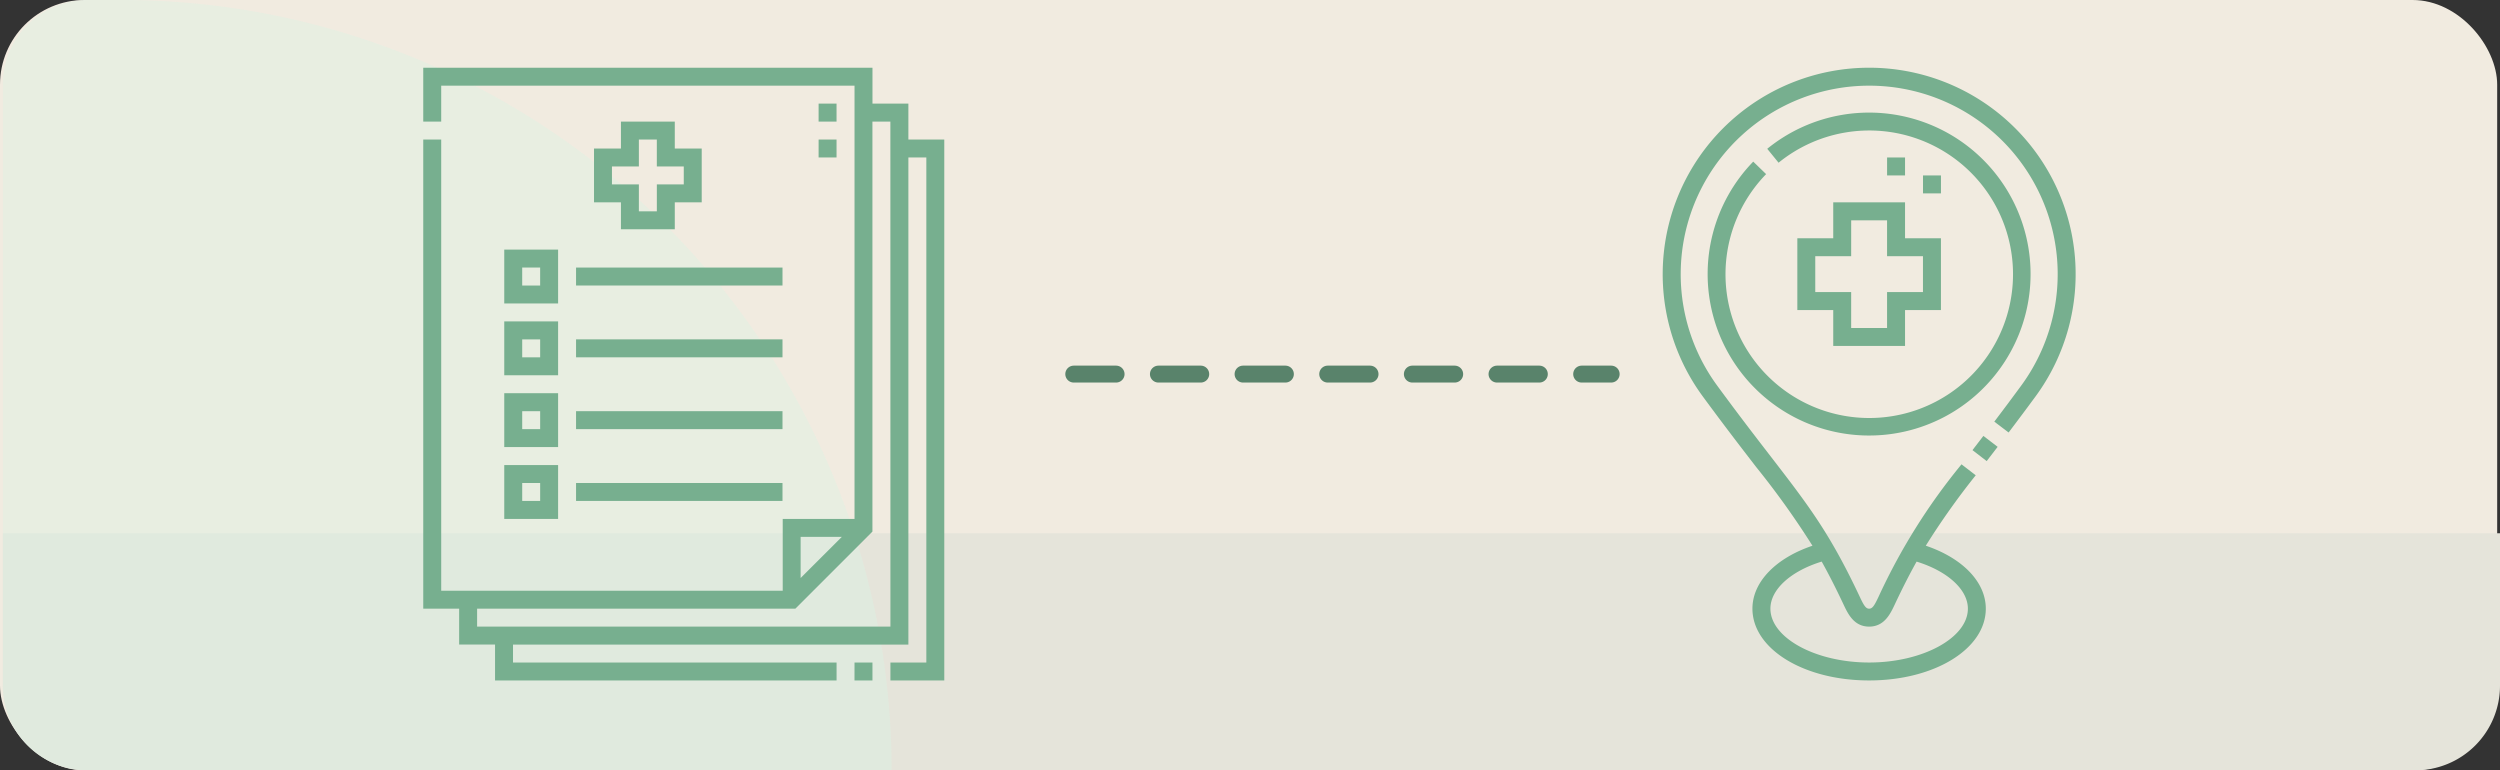 <svg xmlns="http://www.w3.org/2000/svg" width="295.333" height="91" viewBox="0 0 295.333 91">
  <rect x="0" y="0" width="295.333" height="91" fill="#333333" stroke="none"/>
  <g id="Grupo_1099183" data-name="Grupo 1099183" transform="translate(-1124.667 -391)">
    <rect id="Rectángulo_400990" data-name="Rectángulo 400990" width="295" height="91" rx="10" transform="translate(1124.667 391)" fill="#f1ebe0"/>
    <path id="Rectángulo_401147" data-name="Rectángulo 401147" d="M0,0H295a0,0,0,0,1,0,0V18a10,10,0,0,1-10,10H10A10,10,0,0,1,0,18V0A0,0,0,0,1,0,0Z" transform="translate(1125 454)" fill="#e5e4da"/>
    <path id="Rectángulo_401148" data-name="Rectángulo 401148" d="M10,0h4a91,91,0,0,1,91,91v0a0,0,0,0,1,0,0H10A10,10,0,0,1,0,81V10A10,10,0,0,1,10,0Z" transform="translate(1125 391)" fill="#daf2e4" opacity="0.4"/>
    <g id="Grupo_1099182" data-name="Grupo 1099182" transform="translate(-63.247)">
      <g id="Grupo_1099180" data-name="Grupo 1099180" transform="translate(1199.595 399)">
        <path id="Trazado_873353" data-name="Trazado 873353" d="M95.629,8.483V4.241H91.387V0H38.319V6.362H40.44V2.121H89.267V53.3H80.784v8.483H40.44V8.483H38.319V63.9H42.56v4.241H46.8v4.241H87.146V70.265H48.922V68.145H95.629V10.6h2.121V70.265H93.508v2.121H99.87V8.483ZM87.767,55.421,82.9,60.283V55.421Zm5.741,10.6H44.681V63.9h37.6l9.1-9.1V6.362h2.121Z" fill="#77af8f"/>
        <path id="Trazado_873354" data-name="Trazado 873354" d="M398.681,497H400.8v2.121h-2.121Z" transform="translate(-309.415 -426.735)" fill="#77af8f"/>
        <path id="Trazado_873355" data-name="Trazado 873355" d="M184.181,45v3.181H181v6.362h3.181v3.181h6.362V54.543h3.181V48.181h-3.181V45Zm7.423,5.3v2.121h-3.181V55.6H186.3V52.422h-3.181V50.3H186.3V47.121h2.121V50.3Z" transform="translate(-122.509 -38.638)" fill="#77af8f"/>
        <path id="Trazado_873356" data-name="Trazado 873356" d="M166,167h24.388v2.121H166Z" transform="translate(-109.63 -143.392)" fill="#77af8f"/>
        <path id="Trazado_873357" data-name="Trazado 873357" d="M106,278.364h6.362V272H106Zm2.121-4.241h2.121v2.121h-2.121Z" transform="translate(-58.112 -233.547)" fill="#77af8f"/>
        <path id="Trazado_873358" data-name="Trazado 873358" d="M106,218.365h6.362V212H106Zm2.121-4.241h2.121v2.121h-2.121Z" transform="translate(-58.112 -182.03)" fill="#77af8f"/>
        <path id="Trazado_873359" data-name="Trazado 873359" d="M106,338.363h6.362V332H106Zm2.121-4.241h2.121v2.121h-2.121Z" transform="translate(-58.112 -285.063)" fill="#77af8f"/>
        <path id="Trazado_873360" data-name="Trazado 873360" d="M166,227h24.388v2.121H166Z" transform="translate(-109.63 -194.91)" fill="#77af8f"/>
        <path id="Trazado_873361" data-name="Trazado 873361" d="M112.362,152H106v6.362h6.362Zm-2.121,4.242h-2.121v-2.121h2.121Z" transform="translate(-58.112 -130.513)" fill="#77af8f"/>
        <path id="Trazado_873362" data-name="Trazado 873362" d="M166,287h24.388v2.121H166Z" transform="translate(-109.63 -246.426)" fill="#77af8f"/>
        <path id="Trazado_873363" data-name="Trazado 873363" d="M166,347h24.388v2.121H166Z" transform="translate(-109.63 -297.942)" fill="#77af8f"/>
        <path id="Trazado_873364" data-name="Trazado 873364" d="M368.682,30H370.8v2.121h-2.121Z" transform="translate(-283.657 -25.759)" fill="#77af8f"/>
        <path id="Trazado_873365" data-name="Trazado 873365" d="M368.682,60H370.8v2.121h-2.121Z" transform="translate(-283.657 -51.517)" fill="#77af8f"/>
      </g>
      <g id="Grupo_1099181" data-name="Grupo 1099181" transform="translate(1300.834 399)">
        <path id="Trazado_873366" data-name="Trazado 873366" d="M200.241,116.741H196v8.483h4.241v4.241h8.483v-4.241h4.241v-8.483h-4.241V112.5h-8.483Zm2.121-2.121H206.6v4.241h4.241V123.1H206.6v4.241h-4.241V123.1h-4.241v-4.241h4.241Z" transform="translate(-96.595 -96.595)" fill="#77af8f"/>
        <path id="Trazado_873367" data-name="Trazado 873367" d="M126.393,43.291a19.074,19.074,0,1,0,1.655-1.516l1.339,1.645a16.982,16.982,0,1,1-1.472,1.348Z" transform="translate(-32.198 -32.198)" fill="#77af8f"/>
        <path id="Trazado_873368" data-name="Trazado 873368" d="M342.342,309.336l1.679,1.295q.62-.8,1.294-1.684l-1.684-1.29Q342.959,308.536,342.342,309.336Z" transform="translate(-222.247 -264.161)" fill="#77af8f"/>
        <path id="Trazado_873369" data-name="Trazado 873369" d="M107.888,0A24.389,24.389,0,0,0,88.22,38.81c2.545,3.464,4.558,6.074,6.334,8.376a98,98,0,0,1,6.638,9.283C96.842,57.937,94.1,60.763,94.1,63.9c0,4.757,6.055,8.483,13.784,8.483s13.784-3.726,13.784-8.483c0-3.139-2.739-5.966-7.088-7.434a87.749,87.749,0,0,1,5.9-8.32l-1.68-1.294a72,72,0,0,0-9.75,15.536l-.055.117c-.492,1.047-.721,1.4-1.106,1.4s-.614-.348-1.106-1.4l-.055-.117c-3.52-7.46-6-10.671-10.493-16.5-1.769-2.293-3.774-4.892-6.3-8.336a22.267,22.267,0,1,1,35.918,0c-1.047,1.426-2.087,2.819-3.179,4.259l1.69,1.281c1.1-1.449,2.145-2.851,3.2-4.285A24.389,24.389,0,0,0,107.888,0Zm-3.025,63.41c.519,1.1,1.229,2.614,3.025,2.614s2.507-1.511,3.026-2.614l.054-.115c.892-1.89,1.717-3.5,2.525-4.95,3.656,1.125,6.059,3.3,6.059,5.558,0,3.449-5.341,6.362-11.664,6.362S96.224,67.352,96.224,63.9c0-2.257,2.4-4.433,6.059-5.558.809,1.45,1.633,3.06,2.525,4.95Z" fill="#77af8f"/>
        <path id="Trazado_873370" data-name="Trazado 873370" d="M301,90h2.121V92.12H301Z" transform="translate(-186.75 -77.275)" fill="#77af8f"/>
        <path id="Trazado_873371" data-name="Trazado 873371" d="M271,75h2.121v2.121H271Z" transform="translate(-160.992 -64.397)" fill="#77af8f"/>
      </g>
      <path id="Trazado_873372" data-name="Trazado 873372" d="M1314.761,435.193h63.486" fill="none" stroke="#59836b" stroke-linecap="round" stroke-width="2" stroke-dasharray="5"/>
    </g>
  </g>
</svg>
